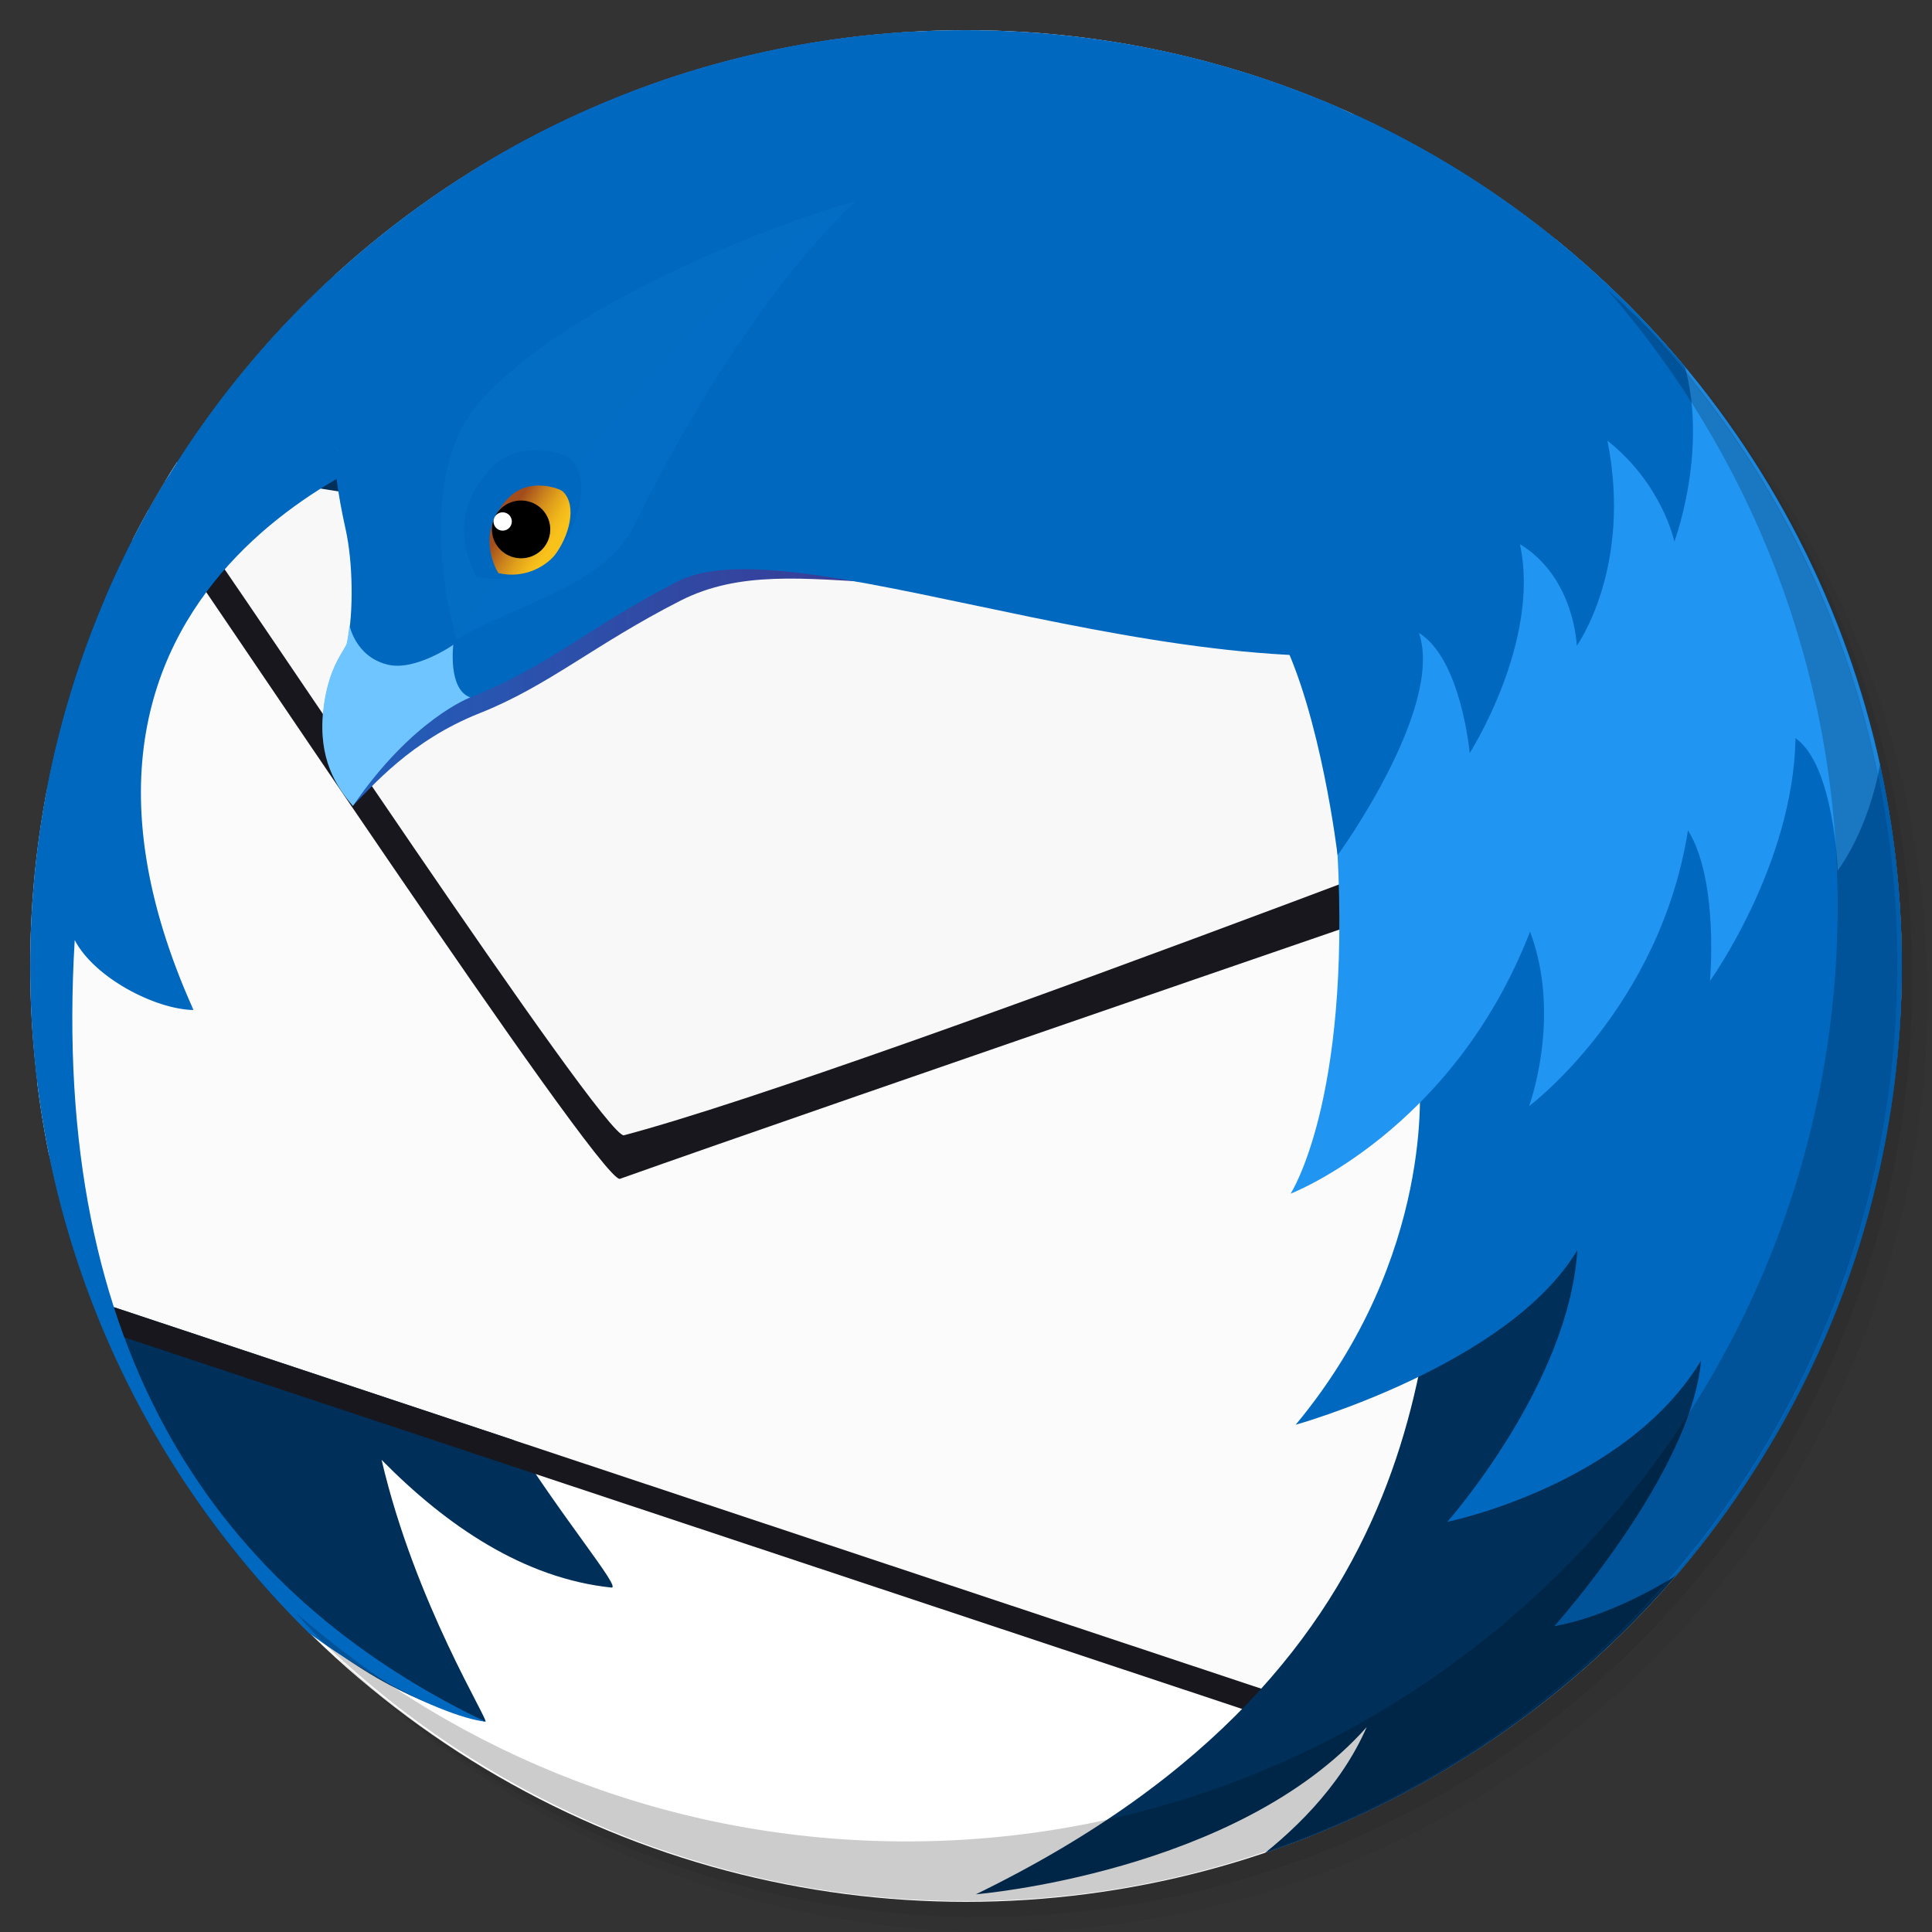 <?xml version="1.0" encoding="UTF-8" standalone="no"?>
<!-- Generator: Adobe Illustrator 21.0.2, SVG Export Plug-In . SVG Version: 6.00 Build 0)  -->

<svg
   xmlns:dc="http://purl.org/dc/elements/1.1/"
   xmlns:cc="http://creativecommons.org/ns#"
   xmlns:rdf="http://www.w3.org/1999/02/22-rdf-syntax-ns#"
   xmlns:svg="http://www.w3.org/2000/svg"
   xmlns="http://www.w3.org/2000/svg"
   xmlns:xlink="http://www.w3.org/1999/xlink"
   xmlns:sodipodi="http://sodipodi.sourceforge.net/DTD/sodipodi-0.dtd"
   xmlns:inkscape="http://www.inkscape.org/namespaces/inkscape"
   version="1.1"
   id="Layer_1"
   x="0px"
   y="0px"
   viewBox="0 0 256 256"
   enable-background="new 0 0 256 256"
   xml:space="preserve"
   sodipodi:docname="thunderbird.svg"
   inkscape:version="0.92.3 (2405546, 2018-03-11)"
   inkscape:label="Shadow"><rect x="0" y="0" width="256" height="256" fill="#333333" stroke="none"/><defs
   id="defs251">
	
	
<clipPath
   id="b"><use
     width="100%"
     overflow="visible"
     xlink:href="#a"
     height="100%"
     id="use5" /></clipPath><linearGradient
   x1="29.337"
   x2="81.837"
   y1="75.021"
   gradientUnits="userSpaceOnUse"
   y2="44.354"
   id="c"><stop
     id="stop10"
     offset="0"
     stop-opacity=".6"
     stop-color="#A52714" /><stop
     id="stop12"
     offset=".66"
     stop-opacity="0"
     stop-color="#A52714" /></linearGradient><clipPath
   id="clipPath1232"><use
     width="100%"
     overflow="visible"
     xlink:href="#a"
     height="100%"
     id="use1230" /></clipPath><clipPath
   id="clipPath1236"><use
     width="100%"
     overflow="visible"
     xlink:href="#a"
     height="100%"
     id="use1234" /></clipPath><linearGradient
   x1="110.87"
   x2="52.538"
   y1="164.5"
   gradientUnits="userSpaceOnUse"
   y2="130.33"
   id="d"><stop
     id="stop23"
     offset="0"
     stop-opacity=".4"
     stop-color="#055524" /><stop
     id="stop25"
     offset=".33"
     stop-opacity="0"
     stop-color="#055524" /></linearGradient><clipPath
   id="clipPath1244"><use
     width="100%"
     overflow="visible"
     xlink:href="#a"
     height="100%"
     id="use1242" /></clipPath><clipPath
   id="clipPath1248"><use
     width="100%"
     overflow="visible"
     xlink:href="#a"
     height="100%"
     id="use1246" /></clipPath><clipPath
   id="f"><use
     y="0"
     x="0"
     style="overflow:visible"
     id="use37"
     height="100%"
     xlink:href="#e"
     overflow="visible"
     width="100%" /></clipPath><linearGradient
   x1="121.86"
   x2="136.55"
   y1="49.804"
   gradientUnits="userSpaceOnUse"
   y2="114.13"
   id="g"><stop
     id="stop42"
     offset="0"
     stop-opacity=".3"
     stop-color="#EA6100" /><stop
     id="stop44"
     offset=".66"
     stop-opacity="0"
     stop-color="#EA6100" /></linearGradient><clipPath
   id="clipPath1258"><use
     width="100%"
     overflow="visible"
     xlink:href="#a"
     height="100%"
     id="use1256" /></clipPath><clipPath
   id="clipPath1269"><use
     width="100%"
     overflow="visible"
     xlink:href="#a"
     height="100%"
     id="use1267" /></clipPath><clipPath
   id="j"><use
     y="0"
     x="0"
     style="overflow:visible"
     id="use62"
     height="100%"
     xlink:href="#i"
     overflow="visible"
     width="100%" /></clipPath><radialGradient
   id="l"
   gradientUnits="userSpaceOnUse"
   cy="55.948"
   cx="668.18"
   gradientTransform="translate(-576)"
   r="84.078"><stop
     stop-color="#3E2723"
     stop-opacity=".2"
     offset="0"
     id="stop73" /><stop
     stop-color="#3E2723"
     stop-opacity="0"
     offset="1"
     id="stop75" /></radialGradient><clipPath
   id="clipPath1285"><use
     width="100%"
     overflow="visible"
     xlink:href="#a"
     height="100%"
     id="use1283" /></clipPath><clipPath
   id="clipPath1289"><use
     width="100%"
     overflow="visible"
     xlink:href="#a"
     height="100%"
     id="use1287" /></clipPath><clipPath
   id="n"><use
     y="0"
     x="0"
     style="overflow:visible"
     id="use83"
     height="100%"
     xlink:href="#m"
     overflow="visible"
     width="100%" /></clipPath><radialGradient
   id="p"
   gradientUnits="userSpaceOnUse"
   cy="48.52"
   cx="597.88"
   gradientTransform="translate(-576)"
   r="78.044"><stop
     stop-color="#3E2723"
     stop-opacity=".2"
     offset="0"
     id="stop94" /><stop
     stop-color="#3E2723"
     stop-opacity="0"
     offset="1"
     id="stop96" /></radialGradient><clipPath
   id="clipPath1305"><use
     width="100%"
     overflow="visible"
     xlink:href="#a"
     height="100%"
     id="use1303" /></clipPath><radialGradient
   id="q"
   gradientUnits="userSpaceOnUse"
   cy="96.138"
   cx="671.84"
   gradientTransform="translate(-576)"
   r="87.87"><stop
     stop-color="#263238"
     stop-opacity=".2"
     offset="0"
     id="stop101" /><stop
     stop-color="#263238"
     stop-opacity="0"
     offset="1"
     id="stop103" /></radialGradient><clipPath
   id="clipPath1312"><use
     width="100%"
     overflow="visible"
     xlink:href="#a"
     height="100%"
     id="use1310" /></clipPath><clipPath
   id="clipPath1316"><use
     width="100%"
     overflow="visible"
     xlink:href="#a"
     height="100%"
     id="use1314" /></clipPath><clipPath
   id="clipPath1320"><use
     width="100%"
     overflow="visible"
     xlink:href="#a"
     height="100%"
     id="use1318" /></clipPath><clipPath
   id="clipPath1324"><use
     width="100%"
     overflow="visible"
     xlink:href="#a"
     height="100%"
     id="use1322" /></clipPath><path
   inkscape:connector-curvature="0"
   d="m 8,184 h 83.77 l 38.88,-38.88 V 116 H 61.36 L 8,24.48 Z"
   id="e" /><path
   inkscape:connector-curvature="0"
   d="m 96,56 34.65,60 -38.88,68 H 184 V 56 Z"
   id="i" /><path
   inkscape:connector-curvature="0"
   d="M 21.97,8 V 48.34 L 61.36,116 96,56 h 88 V 8 Z"
   id="m" /><clipPath
   id="b-1"><use
     width="100%"
     overflow="visible"
     xlink:href="#a"
     height="100%"
     id="use5-7" /></clipPath><clipPath
   id="clipPath1232-2"><use
     width="100%"
     overflow="visible"
     xlink:href="#a"
     height="100%"
     id="use1230-2" /></clipPath><clipPath
   id="clipPath1236-6"><use
     width="100%"
     overflow="visible"
     xlink:href="#a"
     height="100%"
     id="use1234-1" /></clipPath><clipPath
   id="clipPath1244-1"><use
     width="100%"
     overflow="visible"
     xlink:href="#a"
     height="100%"
     id="use1242-5" /></clipPath><clipPath
   id="clipPath1248-9"><use
     width="100%"
     overflow="visible"
     xlink:href="#a"
     height="100%"
     id="use1246-4" /></clipPath><clipPath
   id="f-9"><use
     y="0"
     x="0"
     style="overflow:visible"
     id="use37-0"
     height="100%"
     xlink:href="#e-8"
     overflow="visible"
     width="100%" /></clipPath><clipPath
   id="clipPath1258-7"><use
     width="100%"
     overflow="visible"
     xlink:href="#a"
     height="100%"
     id="use1256-7" /></clipPath><clipPath
   id="clipPath1269-1"><use
     width="100%"
     overflow="visible"
     xlink:href="#a"
     height="100%"
     id="use1267-1" /></clipPath><clipPath
   id="j-5"><use
     y="0"
     x="0"
     style="overflow:visible"
     id="use62-9"
     height="100%"
     xlink:href="#i-5"
     overflow="visible"
     width="100%" /></clipPath><radialGradient
   id="l-7"
   gradientUnits="userSpaceOnUse"
   cy="55.948"
   cx="668.18"
   gradientTransform="translate(-576)"
   r="84.078"><stop
     stop-color="#3E2723"
     stop-opacity=".2"
     offset="0"
     id="stop73-7" /><stop
     stop-color="#3E2723"
     stop-opacity="0"
     offset="1"
     id="stop75-6" /></radialGradient><clipPath
   id="clipPath1285-7"><use
     width="100%"
     overflow="visible"
     xlink:href="#a"
     height="100%"
     id="use1283-3" /></clipPath><clipPath
   id="clipPath1289-6"><use
     width="100%"
     overflow="visible"
     xlink:href="#a"
     height="100%"
     id="use1287-5" /></clipPath><clipPath
   id="n-6"><use
     y="0"
     x="0"
     style="overflow:visible"
     id="use83-3"
     height="100%"
     xlink:href="#m-6"
     overflow="visible"
     width="100%" /></clipPath><radialGradient
   id="p-9"
   gradientUnits="userSpaceOnUse"
   cy="48.52"
   cx="597.88"
   gradientTransform="translate(-576)"
   r="78.044"><stop
     stop-color="#3E2723"
     stop-opacity=".2"
     offset="0"
     id="stop94-4" /><stop
     stop-color="#3E2723"
     stop-opacity="0"
     offset="1"
     id="stop96-8" /></radialGradient><clipPath
   id="clipPath1305-1"><use
     width="100%"
     overflow="visible"
     xlink:href="#a"
     height="100%"
     id="use1303-2" /></clipPath><radialGradient
   id="q-9"
   gradientUnits="userSpaceOnUse"
   cy="96.138"
   cx="671.84"
   gradientTransform="translate(-576)"
   r="87.87"><stop
     stop-color="#263238"
     stop-opacity=".2"
     offset="0"
     id="stop101-3" /><stop
     stop-color="#263238"
     stop-opacity="0"
     offset="1"
     id="stop103-9" /></radialGradient><clipPath
   id="clipPath1312-0"><use
     width="100%"
     overflow="visible"
     xlink:href="#a"
     height="100%"
     id="use1310-8" /></clipPath><clipPath
   id="clipPath1316-8"><use
     width="100%"
     overflow="visible"
     xlink:href="#a"
     height="100%"
     id="use1314-5" /></clipPath><clipPath
   id="clipPath1320-0"><use
     width="100%"
     overflow="visible"
     xlink:href="#a"
     height="100%"
     id="use1318-9" /></clipPath><clipPath
   id="clipPath1324-6"><use
     width="100%"
     overflow="visible"
     xlink:href="#a"
     height="100%"
     id="use1322-3" /></clipPath><path
   inkscape:connector-curvature="0"
   d="m 8,184 h 83.77 l 38.88,-38.88 V 116 H 61.36 L 8,24.48 Z"
   id="e-8" /><path
   inkscape:connector-curvature="0"
   d="m 96,56 34.65,60 -38.88,68 H 184 V 56 Z"
   id="i-5" /><path
   inkscape:connector-curvature="0"
   d="M 21.97,8 V 48.34 L 61.36,116 96,56 h 88 V 8 Z"
   id="m-6" /><radialGradient
   id="r"
   gradientUnits="userSpaceOnUse"
   cy="32.014"
   cx="34.286"
   gradientTransform="translate(-23.08,-106.27)"
   r="176.75"><stop
     stop-color="#fff"
     stop-opacity=".1"
     offset="0"
     id="stop130" /><stop
     stop-color="#fff"
     stop-opacity="0"
     offset="1"
     id="stop132" /></radialGradient><clipPath
   id="b-0"><use
     y="0"
     x="0"
     style="overflow:visible"
     width="100%"
     overflow="visible"
     xlink:href="#a"
     height="100%"
     id="use5-5" /></clipPath><clipPath
   id="clipPath963"><use
     y="0"
     x="0"
     style="overflow:visible"
     width="100%"
     overflow="visible"
     xlink:href="#a"
     height="100%"
     id="use961" /></clipPath><clipPath
   id="clipPath967"><use
     y="0"
     x="0"
     style="overflow:visible"
     width="100%"
     overflow="visible"
     xlink:href="#a"
     height="100%"
     id="use965" /></clipPath><radialGradient
   id="q-94"
   gradientUnits="userSpaceOnUse"
   cy="96.138"
   cx="671.84"
   gradientTransform="translate(-576)"
   r="87.87"><stop
     stop-color="#263238"
     stop-opacity=".2"
     offset="0"
     id="stop101-6" /><stop
     stop-color="#263238"
     stop-opacity="0"
     offset="1"
     id="stop103-92" /></radialGradient><clipPath
   id="clipPath974"><use
     y="0"
     x="0"
     style="overflow:visible"
     width="100%"
     overflow="visible"
     xlink:href="#a"
     height="100%"
     id="use972" /></clipPath><radialGradient
   id="p-2"
   gradientUnits="userSpaceOnUse"
   cy="48.52"
   cx="597.88"
   gradientTransform="translate(-576)"
   r="78.044"><stop
     stop-color="#3E2723"
     stop-opacity=".2"
     offset="0"
     id="stop94-47" /><stop
     stop-color="#3E2723"
     stop-opacity="0"
     offset="1"
     id="stop96-7" /></radialGradient><clipPath
   id="clipPath981"><use
     y="0"
     x="0"
     style="overflow:visible"
     width="100%"
     overflow="visible"
     xlink:href="#a"
     height="100%"
     id="use979" /></clipPath><clipPath
   id="clipPath985"><use
     y="0"
     x="0"
     style="overflow:visible"
     width="100%"
     overflow="visible"
     xlink:href="#a"
     height="100%"
     id="use983" /></clipPath><clipPath
   id="n-5"><use
     width="100%"
     overflow="visible"
     xlink:href="#m-0"
     height="100%"
     id="use83-4"
     style="overflow:visible"
     x="0"
     y="0" /></clipPath><radialGradient
   id="l-2"
   gradientUnits="userSpaceOnUse"
   cy="55.948"
   cx="668.18"
   gradientTransform="translate(-576)"
   r="84.078"><stop
     stop-color="#3E2723"
     stop-opacity=".2"
     offset="0"
     id="stop73-8" /><stop
     stop-color="#3E2723"
     stop-opacity="0"
     offset="1"
     id="stop75-9" /></radialGradient><clipPath
   id="clipPath997"><use
     y="0"
     x="0"
     style="overflow:visible"
     width="100%"
     overflow="visible"
     xlink:href="#a"
     height="100%"
     id="use995" /></clipPath><clipPath
   id="clipPath1001"><use
     y="0"
     x="0"
     style="overflow:visible"
     width="100%"
     overflow="visible"
     xlink:href="#a"
     height="100%"
     id="use999" /></clipPath><clipPath
   id="j-3"><use
     width="100%"
     overflow="visible"
     xlink:href="#i-1"
     height="100%"
     id="use62-6"
     style="overflow:visible"
     x="0"
     y="0" /></clipPath><clipPath
   id="clipPath1010"><use
     y="0"
     x="0"
     style="overflow:visible"
     width="100%"
     overflow="visible"
     xlink:href="#a"
     height="100%"
     id="use1008" /></clipPath><clipPath
   id="clipPath1017"><use
     y="0"
     x="0"
     style="overflow:visible"
     width="100%"
     overflow="visible"
     xlink:href="#a"
     height="100%"
     id="use1015" /></clipPath><clipPath
   id="f-0"><use
     width="100%"
     overflow="visible"
     xlink:href="#e-1"
     height="100%"
     id="use37-5"
     style="overflow:visible"
     x="0"
     y="0" /></clipPath><clipPath
   id="clipPath1029"><use
     y="0"
     x="0"
     style="overflow:visible"
     width="100%"
     overflow="visible"
     xlink:href="#a"
     height="100%"
     id="use1027" /></clipPath><clipPath
   id="clipPath1033"><use
     y="0"
     x="0"
     style="overflow:visible"
     width="100%"
     overflow="visible"
     xlink:href="#a"
     height="100%"
     id="use1031" /></clipPath><clipPath
   id="clipPath1043"><use
     y="0"
     x="0"
     style="overflow:visible"
     width="100%"
     overflow="visible"
     xlink:href="#a"
     height="100%"
     id="use1041" /></clipPath><clipPath
   id="clipPath1047"><use
     y="0"
     x="0"
     style="overflow:visible"
     width="100%"
     overflow="visible"
     xlink:href="#a"
     height="100%"
     id="use1045" /></clipPath><path
   id="e-1"
   d="m 8,184 h 83.77 l 38.88,-38.88 V 116 H 61.36 L 8,24.48 Z"
   inkscape:connector-curvature="0" /><path
   id="i-1"
   d="m 96,56 34.65,60 -38.88,68 H 184 V 56 Z"
   inkscape:connector-curvature="0" /><path
   id="m-0"
   d="M 21.97,8 V 48.34 L 61.36,116 96,56 h 88 V 8 Z"
   inkscape:connector-curvature="0" /><circle
   r="88"
   cx="96"
   cy="96"
   id="a" /><path
   d="m8 184h83.77l38.88-38.88v-29.12h-69.29l-53.36-91.52z"
   id="e-6" /><path
   d="m96 56l34.65 60-38.88 68h92.23v-128z"
   id="i-2" /><path
   d="m21.97 8v40.34l39.39 67.66 34.64-60h88v-48z"
   id="m-8" /><defs
   id="defs1820"><path
     d="M 21.97,8 V 48.34 L 61.36,116 96,56 h 88 V 8 Z"
     id="path1928"
     inkscape:connector-curvature="0" /></defs><clipPath
   id="n-7"><use
     id="use1822"
     height="100%"
     xlink:href="#m-8"
     overflow="visible"
     width="100%"
     style="overflow:visible"
     x="0"
     y="0" /></clipPath><defs
   id="defs1799"><path
     d="m 96,56 34.65,60 -38.88,68 H 184 V 56 Z"
     id="path1918"
     inkscape:connector-curvature="0" /></defs><clipPath
   id="j-6"><use
     id="use1801"
     height="100%"
     xlink:href="#i-2"
     overflow="visible"
     width="100%"
     style="overflow:visible"
     x="0"
     y="0" /></clipPath><defs
   id="defs1774"><path
     d="m 8,184 h 83.77 l 38.88,-38.88 V 116 H 61.36 L 8,24.48 Z"
     id="path1902"
     inkscape:connector-curvature="0" /></defs><clipPath
   id="f-06"><use
     id="use1776"
     height="100%"
     xlink:href="#e-6"
     overflow="visible"
     width="100%"
     style="overflow:visible"
     x="0"
     y="0" /></clipPath><linearGradient
   x1="110.87"
   x2="52.538"
   y1="164.5"
   gradientUnits="userSpaceOnUse"
   y2="130.33"
   id="linearGradient1897"><stop
     id="stop1762"
     offset="0"
     stop-opacity=".4"
     stop-color="#055524" /><stop
     id="stop1764"
     offset=".33"
     stop-opacity="0"
     stop-color="#055524" /></linearGradient><linearGradient
   x1="29.337"
   x2="81.837"
   y1="75.021"
   gradientUnits="userSpaceOnUse"
   y2="44.354"
   id="linearGradient1889"><stop
     id="stop1749"
     offset="0"
     stop-opacity=".6"
     stop-color="#A52714" /><stop
     id="stop1751"
     offset=".66"
     stop-opacity="0"
     stop-color="#A52714" /></linearGradient><linearGradient
   id="linearGradient1910"
   y2="114.13"
   gradientUnits="userSpaceOnUse"
   y1="49.804"
   x2="136.55"
   x1="121.86"><stop
     stop-color="#EA6100"
     stop-opacity=".3"
     offset="0"
     id="stop1781" /><stop
     stop-color="#EA6100"
     stop-opacity="0"
     offset=".66"
     id="stop1783" /></linearGradient><clipPath
   id="b-3"><use
     y="0"
     x="0"
     style="overflow:visible"
     width="100%"
     overflow="visible"
     xlink:href="#a"
     height="100%"
     id="use5-1" /></clipPath><clipPath
   id="clipPath1024"><use
     y="0"
     x="0"
     style="overflow:visible"
     width="100%"
     overflow="visible"
     xlink:href="#a"
     height="100%"
     id="use1022" /></clipPath><clipPath
   id="clipPath1028"><use
     y="0"
     x="0"
     style="overflow:visible"
     width="100%"
     overflow="visible"
     xlink:href="#a"
     height="100%"
     id="use1026" /></clipPath><clipPath
   id="clipPath1035"><use
     y="0"
     x="0"
     style="overflow:visible"
     width="100%"
     overflow="visible"
     xlink:href="#a"
     height="100%"
     id="use1033" /></clipPath><clipPath
   id="clipPath1039"><use
     y="0"
     x="0"
     style="overflow:visible"
     width="100%"
     overflow="visible"
     xlink:href="#a"
     height="100%"
     id="use1037" /></clipPath><clipPath
   id="f-6"><use
     y="0"
     x="0"
     style="overflow:visible"
     id="use37-8"
     height="100%"
     xlink:href="#e-61"
     overflow="visible"
     width="100%" /></clipPath><clipPath
   id="clipPath1048"><use
     y="0"
     x="0"
     style="overflow:visible"
     width="100%"
     overflow="visible"
     xlink:href="#a"
     height="100%"
     id="use1046" /></clipPath><clipPath
   id="clipPath1058"><use
     y="0"
     x="0"
     style="overflow:visible"
     width="100%"
     overflow="visible"
     xlink:href="#a"
     height="100%"
     id="use1056" /></clipPath><clipPath
   id="j-66"><use
     y="0"
     x="0"
     style="overflow:visible"
     id="use62-4"
     height="100%"
     xlink:href="#i-59"
     overflow="visible"
     width="100%" /></clipPath><radialGradient
   id="l-9"
   gradientUnits="userSpaceOnUse"
   cy="55.948"
   cx="668.18"
   gradientTransform="translate(-576)"
   r="84.078"><stop
     stop-color="#3E2723"
     stop-opacity=".2"
     offset="0"
     id="stop73-5" /><stop
     stop-color="#3E2723"
     stop-opacity="0"
     offset="1"
     id="stop75-0" /></radialGradient><clipPath
   id="clipPath1073"><use
     y="0"
     x="0"
     style="overflow:visible"
     width="100%"
     overflow="visible"
     xlink:href="#a"
     height="100%"
     id="use1071" /></clipPath><clipPath
   id="clipPath1077"><use
     y="0"
     x="0"
     style="overflow:visible"
     width="100%"
     overflow="visible"
     xlink:href="#a"
     height="100%"
     id="use1075" /></clipPath><clipPath
   id="n-4"><use
     y="0"
     x="0"
     style="overflow:visible"
     id="use83-8"
     height="100%"
     xlink:href="#m-4"
     overflow="visible"
     width="100%" /></clipPath><radialGradient
   id="p-7"
   gradientUnits="userSpaceOnUse"
   cy="48.52"
   cx="597.88"
   gradientTransform="translate(-576)"
   r="78.044"><stop
     stop-color="#3E2723"
     stop-opacity=".2"
     offset="0"
     id="stop94-1" /><stop
     stop-color="#3E2723"
     stop-opacity="0"
     offset="1"
     id="stop96-72" /></radialGradient><clipPath
   id="clipPath1092"><use
     y="0"
     x="0"
     style="overflow:visible"
     width="100%"
     overflow="visible"
     xlink:href="#a"
     height="100%"
     id="use1090" /></clipPath><radialGradient
   id="q-7"
   gradientUnits="userSpaceOnUse"
   cy="96.138"
   cx="671.84"
   gradientTransform="translate(-576)"
   r="87.87"><stop
     stop-color="#263238"
     stop-opacity=".2"
     offset="0"
     id="stop101-2" /><stop
     stop-color="#263238"
     stop-opacity="0"
     offset="1"
     id="stop103-2" /></radialGradient><clipPath
   id="clipPath1099"><use
     y="0"
     x="0"
     style="overflow:visible"
     width="100%"
     overflow="visible"
     xlink:href="#a"
     height="100%"
     id="use1097" /></clipPath><clipPath
   id="clipPath1103"><use
     y="0"
     x="0"
     style="overflow:visible"
     width="100%"
     overflow="visible"
     xlink:href="#a"
     height="100%"
     id="use1101" /></clipPath><clipPath
   id="clipPath1107"><use
     y="0"
     x="0"
     style="overflow:visible"
     width="100%"
     overflow="visible"
     xlink:href="#a"
     height="100%"
     id="use1105" /></clipPath><clipPath
   id="clipPath1111"><use
     y="0"
     x="0"
     style="overflow:visible"
     width="100%"
     overflow="visible"
     xlink:href="#a"
     height="100%"
     id="use1109" /></clipPath><radialGradient
   id="r-6"
   gradientUnits="userSpaceOnUse"
   cy="32.014"
   cx="34.286"
   gradientTransform="translate(-7,-7)"
   r="176.75"><stop
     stop-color="#fff"
     stop-opacity=".1"
     offset="0"
     id="stop130-1" /><stop
     stop-color="#fff"
     stop-opacity="0"
     offset="1"
     id="stop132-0" /></radialGradient><path
   inkscape:connector-curvature="0"
   d="m 8,184 h 83.77 l 38.88,-38.88 V 116 H 61.36 L 8,24.48 Z"
   id="e-61" /><path
   inkscape:connector-curvature="0"
   d="m 96,56 34.65,60 -38.88,68 H 184 V 56 Z"
   id="i-59" /><path
   inkscape:connector-curvature="0"
   d="M 21.97,8 V 48.34 L 61.36,116 96,56 h 88 V 8 Z"
   id="m-4" /><clipPath
   id="b-9"><use
     y="0"
     x="0"
     style="overflow:visible"
     width="100%"
     overflow="visible"
     xlink:href="#a"
     height="100%"
     id="use5-0" /></clipPath><clipPath
   id="clipPath1024-7"><use
     y="0"
     x="0"
     style="overflow:visible"
     width="100%"
     overflow="visible"
     xlink:href="#a"
     height="100%"
     id="use1022-7" /></clipPath><clipPath
   id="clipPath1028-1"><use
     y="0"
     x="0"
     style="overflow:visible"
     width="100%"
     overflow="visible"
     xlink:href="#a"
     height="100%"
     id="use1026-1" /></clipPath><clipPath
   id="clipPath1035-7"><use
     y="0"
     x="0"
     style="overflow:visible"
     width="100%"
     overflow="visible"
     xlink:href="#a"
     height="100%"
     id="use1033-7" /></clipPath><clipPath
   id="clipPath1039-6"><use
     y="0"
     x="0"
     style="overflow:visible"
     width="100%"
     overflow="visible"
     xlink:href="#a"
     height="100%"
     id="use1037-7" /></clipPath><clipPath
   id="f-3"><use
     y="0"
     x="0"
     style="overflow:visible"
     id="use37-6"
     height="100%"
     xlink:href="#e-9"
     overflow="visible"
     width="100%" /></clipPath><clipPath
   id="clipPath1048-3"><use
     y="0"
     x="0"
     style="overflow:visible"
     width="100%"
     overflow="visible"
     xlink:href="#a"
     height="100%"
     id="use1046-9" /></clipPath><clipPath
   id="clipPath1058-4"><use
     y="0"
     x="0"
     style="overflow:visible"
     width="100%"
     overflow="visible"
     xlink:href="#a"
     height="100%"
     id="use1056-8" /></clipPath><clipPath
   id="j-1"><use
     y="0"
     x="0"
     style="overflow:visible"
     id="use62-2"
     height="100%"
     xlink:href="#i-6"
     overflow="visible"
     width="100%" /></clipPath><radialGradient
   id="l-93"
   gradientUnits="userSpaceOnUse"
   cy="55.948"
   cx="668.18"
   gradientTransform="translate(-576)"
   r="84.078"><stop
     stop-color="#3E2723"
     stop-opacity=".2"
     offset="0"
     id="stop73-9" /><stop
     stop-color="#3E2723"
     stop-opacity="0"
     offset="1"
     id="stop75-08" /></radialGradient><clipPath
   id="clipPath1073-8"><use
     y="0"
     x="0"
     style="overflow:visible"
     width="100%"
     overflow="visible"
     xlink:href="#a"
     height="100%"
     id="use1071-5" /></clipPath><clipPath
   id="clipPath1077-0"><use
     y="0"
     x="0"
     style="overflow:visible"
     width="100%"
     overflow="visible"
     xlink:href="#a"
     height="100%"
     id="use1075-9" /></clipPath><clipPath
   id="n-63"><use
     y="0"
     x="0"
     style="overflow:visible"
     id="use83-85"
     height="100%"
     xlink:href="#m-2"
     overflow="visible"
     width="100%" /></clipPath><radialGradient
   id="p-6"
   gradientUnits="userSpaceOnUse"
   cy="48.52"
   cx="597.88"
   gradientTransform="translate(-576)"
   r="78.044"><stop
     stop-color="#3E2723"
     stop-opacity=".2"
     offset="0"
     id="stop94-11" /><stop
     stop-color="#3E2723"
     stop-opacity="0"
     offset="1"
     id="stop96-5" /></radialGradient><clipPath
   id="clipPath1092-9"><use
     y="0"
     x="0"
     style="overflow:visible"
     width="100%"
     overflow="visible"
     xlink:href="#a"
     height="100%"
     id="use1090-8" /></clipPath><radialGradient
   id="q-4"
   gradientUnits="userSpaceOnUse"
   cy="96.138"
   cx="671.84"
   gradientTransform="translate(-576)"
   r="87.87"><stop
     stop-color="#263238"
     stop-opacity=".2"
     offset="0"
     id="stop101-8" /><stop
     stop-color="#263238"
     stop-opacity="0"
     offset="1"
     id="stop103-1" /></radialGradient><clipPath
   id="clipPath1099-0"><use
     y="0"
     x="0"
     style="overflow:visible"
     width="100%"
     overflow="visible"
     xlink:href="#a"
     height="100%"
     id="use1097-3" /></clipPath><clipPath
   id="clipPath1103-0"><use
     y="0"
     x="0"
     style="overflow:visible"
     width="100%"
     overflow="visible"
     xlink:href="#a"
     height="100%"
     id="use1101-4" /></clipPath><clipPath
   id="clipPath1107-4"><use
     y="0"
     x="0"
     style="overflow:visible"
     width="100%"
     overflow="visible"
     xlink:href="#a"
     height="100%"
     id="use1105-4" /></clipPath><clipPath
   id="clipPath1111-4"><use
     y="0"
     x="0"
     style="overflow:visible"
     width="100%"
     overflow="visible"
     xlink:href="#a"
     height="100%"
     id="use1109-7" /></clipPath><radialGradient
   id="r-63"
   gradientUnits="userSpaceOnUse"
   cy="32.014"
   cx="34.286"
   gradientTransform="translate(-7,-7)"
   r="176.75"><stop
     stop-color="#fff"
     stop-opacity=".1"
     offset="0"
     id="stop130-17" /><stop
     stop-color="#fff"
     stop-opacity="0"
     offset="1"
     id="stop132-5" /></radialGradient><path
   inkscape:connector-curvature="0"
   d="m 8,184 h 83.77 l 38.88,-38.88 V 116 H 61.36 L 8,24.48 Z"
   id="e-9" /><path
   inkscape:connector-curvature="0"
   d="m 96,56 34.65,60 -38.88,68 H 184 V 56 Z"
   id="i-6" /><path
   inkscape:connector-curvature="0"
   d="M 21.97,8 V 48.34 L 61.36,116 96,56 h 88 V 8 Z"
   id="m-2" /><linearGradient
   id="SVGID_1_"
   gradientUnits="userSpaceOnUse"
   x1="199.533"
   y1="201.907"
   x2="39.679"
   y2="42.053"
   gradientTransform="matrix(1.069,0,0,1.069,-4.741,-6.058)"><stop
     offset="0"
     style="stop-color:#130036"
     id="stop4" /><stop
     offset="0.23"
     style="stop-color:#18023B"
     id="stop6" /><stop
     offset="0.512"
     style="stop-color:#26094A"
     id="stop8" /><stop
     offset="0.821"
     style="stop-color:#3D1563"
     id="stop10-3" /><stop
     offset="1"
     style="stop-color:#4E1D75"
     id="stop12-6" /></linearGradient><linearGradient
   id="SVGID_2_"
   gradientUnits="userSpaceOnUse"
   x1="10.243"
   y1="95.311"
   x2="57.704"
   y2="95.311"
   gradientTransform="matrix(1.069,0,0,1.069,-4.741,-6.058)"><stop
     offset="0"
     style="stop-color:#3156A8"
     id="stop27" /><stop
     offset="0.247"
     style="stop-color:#3351A4"
     id="stop29" /><stop
     offset="0.536"
     style="stop-color:#3B4397"
     id="stop31" /><stop
     offset="0.845"
     style="stop-color:#472C82"
     id="stop33" /><stop
     offset="1"
     style="stop-color:#4E1D75"
     id="stop35" /></linearGradient><radialGradient
   id="SVGID_3_"
   cx="59.073"
   cy="113.923"
   r="85.247"
   gradientTransform="matrix(1.069,0,0,1.55,-4.741,-60.875)"
   gradientUnits="userSpaceOnUse"><stop
     offset="0.165"
     style="stop-color:#14CDDA"
     id="stop40" /><stop
     offset="0.548"
     style="stop-color:#2061BD"
     id="stop42-7" /><stop
     offset="0.655"
     style="stop-color:#2658AC"
     id="stop44-5" /><stop
     offset="0.864"
     style="stop-color:#373F81"
     id="stop46" /><stop
     offset="1"
     style="stop-color:#432D62"
     id="stop48" /></radialGradient><linearGradient
   id="SVGID_4_"
   gradientUnits="userSpaceOnUse"
   x1="44.539"
   y1="57.897"
   x2="191.515"
   y2="57.897"><stop
     offset="0"
     style="stop-color:#2061BD"
     id="stop53" /><stop
     offset="0.185"
     style="stop-color:#2B51AC"
     id="stop55" /><stop
     offset="0.683"
     style="stop-color:#442C84"
     id="stop57" /><stop
     offset="0.941"
     style="stop-color:#4E1D75"
     id="stop59" /></linearGradient><linearGradient
   id="SVGID_5_"
   gradientUnits="userSpaceOnUse"
   x1="66.174"
   y1="23.206"
   x2="167.264"
   y2="111.082"
   gradientTransform="matrix(1.069,0,0,1.069,-4.741,-6.058)"><stop
     offset="0.02"
     style="stop-color:#48A8E0"
     id="stop68" /><stop
     offset="0.388"
     style="stop-color:#2061BD"
     id="stop70" /><stop
     offset="0.497"
     style="stop-color:#2B51AC"
     id="stop72" /><stop
     offset="0.789"
     style="stop-color:#442C84"
     id="stop74" /><stop
     offset="0.941"
     style="stop-color:#4E1D75"
     id="stop76" /></linearGradient><linearGradient
   id="SVGID_6_"
   gradientUnits="userSpaceOnUse"
   x1="19.676"
   y1="337.414"
   x2="217.835"
   y2="43.631"
   gradientTransform="matrix(1.069,0,0,1.069,-4.741,-6.058)"><stop
     offset="0.379"
     style="stop-color:#3156A8"
     id="stop81" /><stop
     offset="1"
     style="stop-color:#4E1D75"
     id="stop83" /></linearGradient><linearGradient
   id="SVGID_7_"
   gradientUnits="userSpaceOnUse"
   x1="96.745"
   y1="278.646"
   x2="206.317"
   y2="32.542"
   gradientTransform="matrix(1.069,0,0,1.069,-4.741,-6.058)"><stop
     offset="0"
     style="stop-color:#29ABE2"
     id="stop88" /><stop
     offset="0.773"
     style="stop-color:#385AA6"
     id="stop90" /><stop
     offset="0.858"
     style="stop-color:#414293"
     id="stop92" /><stop
     offset="1"
     style="stop-color:#4E1D75"
     id="stop94-3" /></linearGradient><linearGradient
   id="SVGID_8_"
   gradientUnits="userSpaceOnUse"
   x1="48.269"
   y1="92.034"
   x2="54.241"
   y2="95.468"
   gradientTransform="matrix(1.069,0,0,1.069,-4.741,-6.058)"><stop
     offset="0"
     style="stop-color:#B0DCD6"
     id="stop99" /><stop
     offset="1"
     style="stop-color:#53ACE0"
     id="stop101-5" /></linearGradient><mask
   maskUnits="userSpaceOnUse"
   x="162.68"
   y="18.355"
   width="14.927"
   height="6.629"
   id="SVGID_9_"><g
     class="st13"
     id="g118"
     style="filter:url(#Adobe_OpacityMaskFilter)"><radialGradient
       id="SVGID_10_"
       cx="154.384"
       cy="67.998"
       r="51.967"
       gradientUnits="userSpaceOnUse"><stop
         offset="0.868"
         style="stop-color:#FFFFFF"
         id="stop111" /><stop
         offset="1"
         style="stop-color:#000000"
         id="stop113" /></radialGradient><rect
       x="91.295"
       y="-7.218"
       class="st14"
       width="100.015"
       height="93.339"
       id="rect116"
       style="fill:url(#SVGID_10_)" /></g></mask><filter
   id="Adobe_OpacityMaskFilter"
   filterUnits="userSpaceOnUse"
   x="162.68"
   y="18.355"
   width="14.927"
   height="6.629"><feColorMatrix
     type="matrix"
     values="1 0 0 0 0  0 1 0 0 0  0 0 1 0 0  0 0 0 1 0"
     id="feColorMatrix106" /></filter><radialGradient
   id="radialGradient1070"
   cx="154.384"
   cy="67.998"
   r="51.967"
   gradientUnits="userSpaceOnUse"><stop
     offset="0.868"
     style="stop-color:#FFFFFF"
     id="stop1066" /><stop
     offset="1"
     style="stop-color:#000000"
     id="stop1068" /></radialGradient><linearGradient
   id="SVGID_11_"
   gradientUnits="userSpaceOnUse"
   x1="176.214"
   y1="23.085"
   x2="164.24"
   y2="20.555"><stop
     offset="0"
     style="stop-color:#3092B9"
     id="stop121" /><stop
     offset="0.22"
     style="stop-color:#258DB6"
     id="stop123" /><stop
     offset="0.656"
     style="stop-color:#1685B1"
     id="stop125" /><stop
     offset="1"
     style="stop-color:#1082AF"
     id="stop127" /></linearGradient><linearGradient
   id="SVGID_12_"
   gradientUnits="userSpaceOnUse"
   x1="80.784"
   y1="38.025"
   x2="90.637"
   y2="77.544"
   gradientTransform="matrix(1.069,0,0,1.069,-4.741,-6.058)"><stop
     offset="0.007"
     style="stop-color:#1398D1;stop-opacity:0"
     id="stop138" /><stop
     offset="0.248"
     style="stop-color:#1187C2;stop-opacity:0.62"
     id="stop140" /><stop
     offset="0.642"
     style="stop-color:#3F6499;stop-opacity:0.71"
     id="stop142" /><stop
     offset="1"
     style="stop-color:#2F4282;stop-opacity:0.5"
     id="stop144" /></linearGradient><linearGradient
   id="SVGID_13_"
   gradientUnits="userSpaceOnUse"
   x1="48.738"
   y1="14.373"
   x2="43.199"
   y2="11.303"
   gradientTransform="matrix(1.069,0.037,-0.037,1.069,21.553,55.02)"><stop
     offset="0"
     style="stop-color:#F9C21B"
     id="stop153" /><stop
     offset="0.148"
     style="stop-color:#F3BA1B"
     id="stop155" /><stop
     offset="0.379"
     style="stop-color:#E3A41B"
     id="stop157" /><stop
     offset="0.663"
     style="stop-color:#C9801C"
     id="stop159" /><stop
     offset="0.988"
     style="stop-color:#A44E1C"
     id="stop161" /><stop
     offset="1"
     style="stop-color:#A34C1C"
     id="stop163" /></linearGradient><linearGradient
   id="SVGID_14_"
   gradientUnits="userSpaceOnUse"
   x1="206.211"
   y1="130.139"
   x2="169.43"
   y2="47.526"
   gradientTransform="matrix(1.069,0,0,1.069,-4.741,-6.058)"><stop
     offset="0"
     style="stop-color:#409EC3"
     id="stop174" /><stop
     offset="0.62"
     style="stop-color:#2061BD"
     id="stop176" /></linearGradient><linearGradient
   id="SVGID_15_"
   gradientUnits="userSpaceOnUse"
   x1="176.76"
   y1="103.061"
   x2="150.407"
   y2="21.954"
   gradientTransform="matrix(1.069,0,0,1.069,-4.741,-6.058)"><stop
     offset="0"
     style="stop-color:#14B2DA"
     id="stop181" /><stop
     offset="0.403"
     style="stop-color:#297CCC"
     id="stop183" /><stop
     offset="0.508"
     style="stop-color:#256FC5"
     id="stop185" /><stop
     offset="0.649"
     style="stop-color:#2164BF"
     id="stop187" /><stop
     offset="0.816"
     style="stop-color:#2061BD"
     id="stop189" /><stop
     offset="0.984"
     style="stop-color:#2061BD"
     id="stop191" /></linearGradient><filter
   id="filter1196"
   filterUnits="userSpaceOnUse"
   x="162.68"
   y="18.355"
   width="14.927"
   height="6.629"><feColorMatrix
     type="matrix"
     values="1 0 0 0 0  0 1 0 0 0  0 0 1 0 0  0 0 0 1 0"
     id="feColorMatrix1194" /></filter><clipPath
   clipPathUnits="userSpaceOnUse"
   id="clipPath1483"><circle
     style="display:inline;fill:#ffff00;fill-opacity:0.406;stroke:none;stroke-width:2.563;stroke-miterlimit:4;stroke-dasharray:none;stroke-opacity:1"
     id="circle1485"
     cx="124.141"
     cy="125.372"
     r="115.966" /></clipPath><linearGradient
   y2="47.526"
   x2="169.43"
   y1="130.139"
   x1="206.211"
   gradientUnits="userSpaceOnUse"
   id="linearGradient1260"><stop
     id="stop1256"
     style="stop-color:#409EC3"
     offset="0" /><stop
     id="stop1258"
     style="stop-color:#2061BD"
     offset="0.62" /></linearGradient><linearGradient
   y2="21.954"
   x2="150.407"
   y1="103.061"
   x1="176.76"
   gradientUnits="userSpaceOnUse"
   id="linearGradient1275"><stop
     id="stop1263"
     style="stop-color:#14B2DA"
     offset="0" /><stop
     id="stop1265"
     style="stop-color:#297CCC"
     offset="0.403" /><stop
     id="stop1267"
     style="stop-color:#256FC5"
     offset="0.508" /><stop
     id="stop1269"
     style="stop-color:#2164BF"
     offset="0.649" /><stop
     id="stop1271"
     style="stop-color:#2061BD"
     offset="0.816" /><stop
     id="stop1273"
     style="stop-color:#2061BD"
     offset="0.984" /></linearGradient><clipPath
   clipPathUnits="userSpaceOnUse"
   id="clipPath5125"><a
     id="a5129"
     transform="matrix(0.935,0,0,0.935,-17.045,-267.131)"><circle
       r="124"
       cy="419.695"
       cx="150.967"
       id="circle5127"
       style="display:inline;fill:#ff00ff;fill-opacity:1;stroke:none;stroke-width:2.74;stroke-miterlimit:4;stroke-dasharray:none;stroke-opacity:1" /></a></clipPath><clipPath
   clipPathUnits="userSpaceOnUse"
   id="clipPath5149"><a
     style="display:inline"
     id="a5153"
     transform="translate(-22.967,-291.695)"><circle
       r="124"
       cy="419.695"
       cx="150.967"
       id="circle5151"
       style="display:inline;fill:#ff00ff;fill-opacity:1;stroke:none;stroke-width:2.74;stroke-miterlimit:4;stroke-dasharray:none;stroke-opacity:1" /></a></clipPath><clipPath
   clipPathUnits="userSpaceOnUse"
   id="clipPath5173"><a
     style="display:inline"
     id="a5177"
     transform="translate(-22.967,-291.695)"><circle
       r="124"
       cy="419.695"
       cx="150.967"
       id="circle5175"
       style="display:inline;fill:#ff00ff;fill-opacity:1;stroke:none;stroke-width:2.74;stroke-miterlimit:4;stroke-dasharray:none;stroke-opacity:1" /></a></clipPath><linearGradient
   id="linearGradient1109"
   gradientUnits="userSpaceOnUse"
   x1="199.533"
   y1="201.907"
   x2="39.679"
   y2="42.053"><stop
     offset="0"
     style="stop-color:#130036"
     id="stop1099" /><stop
     offset="0.23"
     style="stop-color:#18023B"
     id="stop1101" /><stop
     offset="0.512"
     style="stop-color:#26094A"
     id="stop1103" /><stop
     offset="0.821"
     style="stop-color:#3D1563"
     id="stop1105" /><stop
     offset="1"
     style="stop-color:#4E1D75"
     id="stop1107" /></linearGradient><linearGradient
   id="linearGradient1127"
   gradientUnits="userSpaceOnUse"
   x1="10.243"
   y1="95.311"
   x2="57.704"
   y2="95.311"><stop
     offset="0"
     style="stop-color:#3156A8"
     id="stop1117" /><stop
     offset="0.247"
     style="stop-color:#3351A4"
     id="stop1119" /><stop
     offset="0.536"
     style="stop-color:#3B4397"
     id="stop1121" /><stop
     offset="0.845"
     style="stop-color:#472C82"
     id="stop1123" /><stop
     offset="1"
     style="stop-color:#4E1D75"
     id="stop1125" /></linearGradient><radialGradient
   id="radialGradient1140"
   cx="59.073"
   cy="113.923"
   r="85.247"
   gradientTransform="matrix(1,0,0,1.45,0,-51.265)"
   gradientUnits="userSpaceOnUse"><stop
     offset="0.165"
     style="stop-color:#14CDDA"
     id="stop1130" /><stop
     offset="0.548"
     style="stop-color:#2061BD"
     id="stop1132" /><stop
     offset="0.655"
     style="stop-color:#2658AC"
     id="stop1134" /><stop
     offset="0.864"
     style="stop-color:#373F81"
     id="stop1136" /><stop
     offset="1"
     style="stop-color:#432D62"
     id="stop1138" /></radialGradient><linearGradient
   id="linearGradient1166"
   gradientUnits="userSpaceOnUse"
   x1="66.174"
   y1="23.206"
   x2="167.264"
   y2="111.082"><stop
     offset="0.02"
     style="stop-color:#48A8E0"
     id="stop1156" /><stop
     offset="0.388"
     style="stop-color:#2061BD"
     id="stop1158" /><stop
     offset="0.497"
     style="stop-color:#2B51AC"
     id="stop1160" /><stop
     offset="0.789"
     style="stop-color:#442C84"
     id="stop1162" /><stop
     offset="0.941"
     style="stop-color:#4E1D75"
     id="stop1164" /></linearGradient><linearGradient
   id="linearGradient1173"
   gradientUnits="userSpaceOnUse"
   x1="19.676"
   y1="337.414"
   x2="217.835"
   y2="43.631"><stop
     offset="0.379"
     style="stop-color:#3156A8"
     id="stop1169" /><stop
     offset="1"
     style="stop-color:#4E1D75"
     id="stop1171" /></linearGradient><linearGradient
   id="linearGradient1184"
   gradientUnits="userSpaceOnUse"
   x1="96.745"
   y1="278.646"
   x2="206.317"
   y2="32.542"><stop
     offset="0"
     style="stop-color:#29ABE2"
     id="stop1176" /><stop
     offset="0.773"
     style="stop-color:#385AA6"
     id="stop1178" /><stop
     offset="0.858"
     style="stop-color:#414293"
     id="stop1180" /><stop
     offset="1"
     style="stop-color:#4E1D75"
     id="stop1182" /></linearGradient><linearGradient
   id="linearGradient1191"
   gradientUnits="userSpaceOnUse"
   x1="48.269"
   y1="92.034"
   x2="54.241"
   y2="95.468"><stop
     offset="0"
     style="stop-color:#B0DCD6"
     id="stop1187" /><stop
     offset="1"
     style="stop-color:#53ACE0"
     id="stop1189" /></linearGradient><defs
   id="defs109"><filter
     id="filter1417"
     filterUnits="userSpaceOnUse"
     x="162.68"
     y="18.355"
     width="14.927"
     height="6.629"><feColorMatrix
       type="matrix"
       values="1 0 0 0 0  0 1 0 0 0  0 0 1 0 0  0 0 0 1 0"
       id="feColorMatrix1415" /></filter></defs><mask
   maskUnits="userSpaceOnUse"
   x="162.68"
   y="18.355"
   width="14.927"
   height="6.629"
   id="mask1209"><g
     class="st13"
     id="g1207"
     style="filter:url(#Adobe_OpacityMaskFilter)"><radialGradient
       id="radialGradient1203"
       cx="154.384"
       cy="67.998"
       r="51.967"
       gradientUnits="userSpaceOnUse"><stop
         offset="0.868"
         style="stop-color:#FFFFFF"
         id="stop1199" /><stop
         offset="1"
         style="stop-color:#000000"
         id="stop1201" /></radialGradient><rect
       x="91.295"
       y="-7.218"
       class="st14"
       width="100.015"
       height="93.339"
       id="rect1205"
       style="fill:url(#SVGID_10_)" /></g></mask><linearGradient
   id="linearGradient1233"
   gradientUnits="userSpaceOnUse"
   x1="80.784"
   y1="38.025"
   x2="90.637"
   y2="77.544"><stop
     offset="0.007"
     style="stop-color:#1398D1;stop-opacity:0"
     id="stop1225" /><stop
     offset="0.248"
     style="stop-color:#1187C2;stop-opacity:0.62"
     id="stop1227" /><stop
     offset="0.642"
     style="stop-color:#3F6499;stop-opacity:0.71"
     id="stop1229" /><stop
     offset="1"
     style="stop-color:#2F4282;stop-opacity:0.5"
     id="stop1231" /></linearGradient><linearGradient
   id="linearGradient1250"
   gradientUnits="userSpaceOnUse"
   x1="48.738"
   y1="14.373"
   x2="43.199"
   y2="11.303"
   gradientTransform="matrix(0.999,0.035,-0.035,0.999,24.591,57.12)"><stop
     offset="0"
     style="stop-color:#F9C21B"
     id="stop1238" /><stop
     offset="0.148"
     style="stop-color:#F3BA1B"
     id="stop1240" /><stop
     offset="0.379"
     style="stop-color:#E3A41B"
     id="stop1242" /><stop
     offset="0.663"
     style="stop-color:#C9801C"
     id="stop1244" /><stop
     offset="0.988"
     style="stop-color:#A44E1C"
     id="stop1246" /><stop
     offset="1"
     style="stop-color:#A34C1C"
     id="stop1248" /></linearGradient><clipPath
   clipPathUnits="userSpaceOnUse"
   id="clipPath5418"><path
     style="display:inline;fill:#ff68bf;fill-opacity:1;stroke-width:1.003"
     inkscape:connector-curvature="0"
     id="path5420"
     d="M 127.95,4 C 59.491,4 4,59.5 4,128 c -0.101,68.6 55.491,124 123.95,124 68.559,0 124.05,-55.5 124.05,-124 0,-68.5 -55.491,-124 -124.05,-124 z" /></clipPath><clipPath
   clipPathUnits="userSpaceOnUse"
   id="clipPath5437"><path
     style="display:inline;fill:#ff0000;fill-opacity:1;stroke-width:1.003"
     inkscape:connector-curvature="0"
     id="path5439"
     d="M 127.95,4 C 59.491,4 4,59.5 4,128 3.9,196.6 59.491,252 127.95,252 196.509,252 252,196.5 252,128 252,59.5 196.509,4 127.95,4 Z" /></clipPath><clipPath
   clipPathUnits="userSpaceOnUse"
   id="clipPath5471"><path
     style="display:inline;fill:#ff2a2a;fill-opacity:1;stroke-width:1.003"
     inkscape:connector-curvature="0"
     id="path5473"
     d="M 127.95,4 C 59.491,4 4,59.5 4,128 3.9,196.6 59.491,252 127.95,252 196.509,252 252,196.5 252,128 252,59.5 196.509,4 127.95,4 Z" /></clipPath><clipPath
   clipPathUnits="userSpaceOnUse"
   id="clipPath5490"><path
     style="display:inline;fill:#ff2a2a;fill-opacity:1;stroke-width:1.003"
     inkscape:connector-curvature="0"
     id="path5492"
     d="M 127.95,4 C 59.491,4 4,59.5 4,128 3.9,196.6 59.491,252 127.95,252 196.509,252 252,196.5 252,128 252,59.5 196.509,4 127.95,4 Z" /></clipPath><clipPath
   clipPathUnits="userSpaceOnUse"
   id="clipPath5515"><path
     style="display:inline;fill:#ff2a2a;fill-opacity:1;stroke-width:1.003"
     inkscape:connector-curvature="0"
     id="path5517"
     d="M 127.95,4 C 59.491,4 4,59.5 4,128 3.9,196.6 59.491,252 127.95,252 196.509,252 252,196.5 252,128 252,59.5 196.509,4 127.95,4 Z" /></clipPath><clipPath
   clipPathUnits="userSpaceOnUse"
   id="clipPath5519"><path
     style="display:inline;fill:#ff2a2a;fill-opacity:1;stroke-width:1.003"
     inkscape:connector-curvature="0"
     id="path5521"
     d="M 127.95,4 C 59.491,4 4,59.5 4,128 3.9,196.6 59.491,252 127.95,252 196.509,252 252,196.5 252,128 252,59.5 196.509,4 127.95,4 Z" /></clipPath><clipPath
   clipPathUnits="userSpaceOnUse"
   id="clipPath5544"><path
     style="display:inline;fill:#ff2a2a;fill-opacity:1;stroke-width:1.003"
     inkscape:connector-curvature="0"
     id="path5546"
     d="M 127.95,4 C 59.491,4 4,59.5 4,128 3.9,196.6 59.491,252 127.95,252 196.509,252 252,196.5 252,128 252,59.5 196.509,4 127.95,4 Z" /></clipPath><clipPath
   clipPathUnits="userSpaceOnUse"
   id="clipPath5548"><path
     style="display:inline;fill:#ff2a2a;fill-opacity:1;stroke-width:0.938"
     inkscape:connector-curvature="0"
     id="path5550"
     d="M 124.094,9.406 C 60.071,9.406 8.175,61.31 8.175,125.372 8.081,189.528 60.071,241.338 124.094,241.338 c 64.117,0 116.013,-51.904 116.013,-115.966 0,-64.062 -51.896,-115.966 -116.013,-115.966 z" /></clipPath><clipPath
   clipPathUnits="userSpaceOnUse"
   id="clipPath5567"><path
     style="display:inline;fill:#ff2a2a;fill-opacity:1;stroke-width:0.938"
     inkscape:connector-curvature="0"
     id="path5569"
     d="M 124.094,9.406 C 60.071,9.406 8.175,61.31 8.175,125.372 8.081,189.528 60.071,241.338 124.094,241.338 c 64.117,0 116.013,-51.904 116.013,-115.966 0,-64.062 -51.896,-115.966 -116.013,-115.966 z" /></clipPath><clipPath
   clipPathUnits="userSpaceOnUse"
   id="clipPath5571"><path
     style="display:inline;fill:#ff2a2a;fill-opacity:1;stroke-width:1.003"
     inkscape:connector-curvature="0"
     id="path5573"
     d="M 127.95,4 C 59.491,4 4,59.5 4,128 3.9,196.6 59.491,252 127.95,252 196.509,252 252,196.5 252,128 252,59.5 196.509,4 127.95,4 Z" /></clipPath></defs><sodipodi:namedview
   pagecolor="#ffffff"
   bordercolor="#666666"
   borderopacity="1"
   objecttolerance="10"
   gridtolerance="10"
   guidetolerance="10"
   inkscape:pageopacity="0"
   inkscape:pageshadow="2"
   inkscape:window-width="1920"
   inkscape:window-height="1539"
   id="namedview249"
   showgrid="false"
   inkscape:zoom="1.4142136"
   inkscape:cx="106.43694"
   inkscape:cy="87.373451"
   inkscape:window-x="1920"
   inkscape:window-y="27"
   inkscape:window-maximized="0"
   inkscape:current-layer="layer1"
   inkscape:pagecheckerboard="true" />

<g
   inkscape:groupmode="layer"
   id="layer2"
   inkscape:label="Background"><circle
     style="display:inline;fill:#ffffff;fill-opacity:1;stroke:none;stroke-width:2.74;stroke-miterlimit:4;stroke-dasharray:none;stroke-opacity:1"
     id="path1090"
     cx="128"
     cy="128"
     r="124" /></g><g
   inkscape:groupmode="layer"
   id="layer1"
   inkscape:label="Icon"
   style="display:inline"><path
     class="st1"
     d="M 197.231,31.893 C 181.726,21.765 161.896,18.487 150.952,17.341 c -11.713,-1.224 -21.886,-1.008 -30.834,0.305 -0.758,-0.01 -1.512,-0.04 -2.274,-0.04 -0.582,0 -1.155,0.025 -1.74,0.031 0.241,-0.294 0.407,-0.476 0.407,-0.476 0,0 -0.47,0.074 -1.394,0.492 -2.905,0.047 -5.797,0.148 -8.645,0.342 3.968,-4.35 7.219,-6.63 7.219,-6.63 0,0 -3.858,0.565 -10.898,6.946 -3.349,0.308 -6.652,0.716 -9.899,1.224 C 100.291,9.526 108.029,5.311 108.029,5.311 c 0,0 -9.38,-1.91 -24.066,12.848 -1.229,1.235 -2.368,2.519 -3.471,3.819 -42.804,10.358 -73.439,38 -73.439,70.486 0,6.371 -1.956,13.378 0.153,20.374 -0.843,11.177 0.952,41.675 0.952,41.675 0,0 11.588,62.712 56.148,73.616 0.708,0.169 -9.31,-15.633 -13.741,-34.69 8.628,8.777 18.91,15.717 30.451,16.92 1.417,0.146 -6.592,-9.239 -13.607,-20.567 l 101.259,34.116 c 52.96,-22.748 46.795,-20.698 58.166,-33.014 25.051,-27.117 28.558,-42.504 22.247,-87.932 -4.27,-30.666 -26.903,-61.038 -51.848,-71.071 z"
     id="path15"
     inkscape:connector-curvature="0"
     style="fill:#003059;fill-opacity:1;stroke-width:1.069"
     clip-path="url(#clipPath5490)" /><polygon
     class="st2"
     points="201.939,95.591 22.687,62.276 8.546,142.68 16.387,166.974 172.911,219.015 "
     id="polygon17"
     style="fill:#fbfbfb"
     transform="matrix(1.069,0,0,1.069,-4.741,-6.058)"
     clip-path="url(#clipPath5548)" /><g
     id="g21"
     transform="matrix(1.069,0,0,1.069,-4.741,-6.058)"
     clip-path="url(#clipPath5567)"
     style="fill:#17171d;fill-opacity:1"><path
       class="st3"
       d="m 23.128,65.01 c 0.785,1.689 0.554,2.089 0.065,2.089 -0.22,0 -0.492,-0.081 -0.747,-0.161 -0.255,-0.081 -0.494,-0.161 -0.648,-0.161 -0.433,0 -0.189,0.639 2.263,3.72 3.468,4.406 54.399,81.293 57.182,81.293 0.015,0 0.028,-0.002 0.04,-0.006 23.71,-8.448 124.543,-43.058 124.543,-43.058 L 195.51,93.697 23.128,65.01"
       id="path19"
       inkscape:connector-curvature="0"
       style="fill:#17171d;fill-opacity:1" /></g><path
     class="st4"
     d="m 21.57,61.436 c 0,0 0.813,4.204 4.578,8.858 C 29.89,74.99 80.157,151.101 82.68,150.43 115.608,141.688 235.079,95.176 235.079,95.176 Z"
     id="path23"
     inkscape:connector-curvature="0"
     style="fill:#f8f8f8;stroke-width:1.069"
     clip-path="url(#clipPath5571)" /><polygon
     class="st3"
     points="167.321,217.161 18.568,167.703 19.094,171.178 168.976,221.012 "
     id="polygon25"
     style="fill:#17171d;fill-opacity:1"
     transform="matrix(1.069,0,0,1.069,-4.741,-6.058)" /><path
     class="st5"
     d="m 56.96,57.88 c 0,0 -57.871,16.948 -31.317,75.954 0,0 -12.176,-11.148 -19.426,-25.403 C 5.892,107.793 18.302,63.704 18.302,63.704 Z"
     id="path38"
     inkscape:connector-curvature="0"
     style="fill:#0068bf;fill-opacity:1;stroke-width:1.069"
     clip-path="url(#clipPath5544)" /><path
     class="st6"
     d="M 25.643,133.834 C 20.61,133.747 12.524,129.595 9.901,124.569 6.623,179.207 28.915,211.115 64.306,228.131 52.742,226.805 -4.741,196.471 -4.741,123.475 -4.741,61.406 44.51,5.927 121.585,3.385 122.058,6.865 83.374,15.59 82.136,19.693 80.216,26.078 75.802,33.03 72.079,38.602 67.034,46.152 79.09,52.608 70.23,54.642 56.898,57.701 39.116,56.007 26.004,73.054 6.293,98.679 19.446,127.992 25.643,133.834 Z"
     id="path51"
     inkscape:connector-curvature="0"
     style="fill:#0068bf;fill-opacity:1;stroke-width:1.069"
     clip-path="url(#clipPath5471)" /><g
     id="g64"
     transform="matrix(1.069,0,0,1.069,-4.741,-6.058)"><linearGradient
       id="linearGradient1151"
       gradientUnits="userSpaceOnUse"
       x1="44.539"
       y1="57.897"
       x2="191.515"
       y2="57.897"><stop
         offset="0"
         style="stop-color:#2061BD"
         id="stop1143" /><stop
         offset="0.185"
         style="stop-color:#2B51AC"
         id="stop1145" /><stop
         offset="0.683"
         style="stop-color:#442C84"
         id="stop1147" /><stop
         offset="0.941"
         style="stop-color:#4E1D75"
         id="stop1149" /></linearGradient><path
       class="st7"
       d="M 137.048,10.699 C 90.366,7.117 66.341,25.796 50.918,47.516 c -5.617,7.906 -5.002,15.166 -3.068,23.937 0.831,3.744 1.671,5.538 0.659,9.355 -0.558,2.106 -0.465,4.072 -1.158,5.314 -0.959,1.717 -2.18,3.594 -2.589,6.677 -1.022,7.699 1.703,10.151 3.406,12.741 2.426,-2.409 7.165,-8.079 15.71,-11.466 8.545,-3.387 14.167,-8.477 24.876,-13.941 14.632,-7.463 31.782,3.859 64.3,-6.796 C 163.06,70.058 186.056,35.993 191.515,34.685 176.312,17.873 150.448,11.726 137.048,10.699 Z"
       id="path62"
       inkscape:connector-curvature="0"
       style="fill:url(#SVGID_4_)" /></g><path
     class="st8"
     d="m 108.823,-6.023 c 0,0 -8.912,4.305 -12.794,12.084 8.962,-4.518 14.164,-6.986 16.623,-7.28 0,0 -2.356,1.141 -5.277,7.346 5.165,-1.654 6.943,-2.697 8.361,-2.713 0,0 -0.412,0.652 -0.788,6.846 C 107.017,7.689 91.752,10.684 83.632,15.769 80.878,1.083 108.823,-6.023 108.823,-6.023 Z"
     id="path66"
     inkscape:connector-curvature="0"
     style="fill:#3f6499;stroke-width:1.069"
     clip-path="url(#clipPath5519)" /><path
     class="st9"
     d="m 144.294,3.17 c -15.3,-1.982 -28.09,-1.592 -38.963,0.503 3.42,-3.277 7.376,-4.892 7.376,-4.892 -5.127,0.453 -11.528,3.8 -17.02,7.344 -2.767,0.883 -5.404,1.88 -7.902,2.993 1.529,-2.016 3.308,-4.169 5.047,-5.822 6.457,-6.141 16.046,-9.319 16.046,-9.319 -8.184,-0.601 -35.573,6.41 -52.054,39.791 -2.701,3.29 -5.221,6.667 -7.623,10.049 -6.2,8.73 -5.52,16.743 -3.381,26.427 0.911,4.135 1.079,10.736 0.18,15.001 -0.18,0.854 -2.527,3.061 -3.129,9.012 -0.644,6.314 1.609,9.414 3.83,11.979 C 54.592,94.696 62.377,92.409 62.377,92.409 73.423,87.884 78.021,83.051 89.845,77.019 106,68.776 162.491,95.678 198.389,83.914 209.437,80.295 194.137,33.274 200.168,31.83 183.381,13.267 159.007,5.077 144.294,3.17 Z"
     id="path79"
     inkscape:connector-curvature="0"
     style="fill:#0068bf;fill-opacity:1;stroke-width:1.069"
     clip-path="url(#clipPath5515)" /><path
     class="st10"
     d="m 256.351,104.386 c -8.849,-46.232 -51.428,-88.292 -85.667,-90.623 -15.196,-1.035 -10.529,6.757 -20.037,9.724 -40.975,12.787 -41.601,20.253 -41.601,20.253 86.881,4.084 88.198,89.888 64.931,111.596 6.547,-1.527 13.646,-9.532 20.166,-22.098 -0.783,5.273 -1.454,11.741 -2.432,18.957 -2.981,22.022 0.88,68.021 -62.399,98.807 0,0 34.615,-2.829 51.78,-22.152 -6.98,16.052 -26.134,24.723 -26.134,24.723 14.095,-2.062 51.122,-12.987 74.708,-42.485 26.696,-33.388 34.724,-64.712 26.686,-106.702 z"
     id="path86"
     inkscape:connector-curvature="0"
     style="fill:#003059;fill-opacity:1;stroke-width:1.069"
     clip-path="url(#clipPath5418)" /><path
     class="st11"
     d="m 171.682,188.787 c 0,0 28.225,-7.891 37.321,-23.132 -1.103,17.77 -17.223,35.994 -17.223,35.994 0,0 23.565,-4.769 33.614,-21.351 -1.309,14.963 -19.451,35.187 -19.451,35.187 18.548,-3.329 65.151,-32.768 50.409,-111.099 -8.706,-46.259 -51.428,-88.292 -85.667,-90.623 -15.196,-1.035 -10.529,6.757 -20.037,9.724 -40.975,12.787 -41.601,20.253 -41.601,20.253 86.881,4.084 109.969,49.555 64.931,110.383 6.547,-1.528 9.172,-5.126 14.091,-11.015 -0.002,0 2.228,23.289 -16.386,45.68 z"
     id="path97"
     inkscape:connector-curvature="0"
     style="fill:#0068bf;fill-opacity:1;stroke-width:1.069"
     clip-path="url(#clipPath5437)" /><path
     class="st12"
     d="m 60.067,85.437 c 0,0 -5.046,3.53 -8.7,2.63 -4.325,-1.062 -5.058,-5.253 -5.058,-5.253 -0.095,0.859 -0.205,1.687 -0.365,2.43 -0.18,0.854 -2.527,3.061 -3.129,9.012 -0.644,6.314 1.727,9.971 3.948,12.536 7.892,-11.54 15.56,-14.384 15.56,-14.384 -3.004,-1.05 -2.257,-6.972 -2.257,-6.972 z"
     id="path104"
     inkscape:connector-curvature="0"
     style="fill:#6ec5ff;fill-opacity:1;stroke-width:1.069" /><g
     class="st15"
     mask="url(#SVGID_9_)"
     id="g136"
     transform="matrix(1.069,0,0,1.069,-4.741,-6.058)"><g
       class="st16"
       id="g134"
       style="opacity:0.6"><g
         class="st17"
         id="g132"
         style="opacity:0.2"><linearGradient
           id="linearGradient1219"
           gradientUnits="userSpaceOnUse"
           x1="176.214"
           y1="23.085"
           x2="164.24"
           y2="20.555"><stop
             offset="0"
             style="stop-color:#3092B9"
             id="stop1211" /><stop
             offset="0.22"
             style="stop-color:#258DB6"
             id="stop1213" /><stop
             offset="0.656"
             style="stop-color:#1685B1"
             id="stop1215" /><stop
             offset="1"
             style="stop-color:#1082AF"
             id="stop1217" /></linearGradient><path
           class="st18"
           d="m 163.513,18.434 c 1.106,-0.287 5.621,0.204 8.584,1.533 2.964,1.329 8.073,3.679 3.986,4.701 -4.088,1.022 -6.438,-0.613 -8.482,-2.351 -2.044,-1.738 -6.847,-3.168 -4.088,-3.883 z"
           id="path130"
           inkscape:connector-curvature="0"
           style="fill:url(#SVGID_11_)" /></g></g></g><path
     class="st19"
     d="m 60.539,84.746 c 0,0 27.681,-45.618 52.707,-57.928 2.324,-1.169 -34.65,9.828 -49.529,26.251 -8.844,9.761 -4.161,28.873 -3.178,31.677 z"
     id="path147"
     inkscape:connector-curvature="0"
     style="fill:#036dc4;fill-opacity:1;stroke-width:1.069" /><path
     class="st20"
     d="m 60.539,84.746 c 0.026,-0.016 0.053,-0.032 0.08,-0.048 C 67.777,80.276 80.044,77.729 83.998,69.712 99.221,38.843 113.247,26.818 113.247,26.818 88.221,39.129 60.539,84.746 60.539,84.746 Z"
     id="path149"
     inkscape:connector-curvature="0"
     style="opacity:0.1;fill:#2195f2;fill-opacity:1;stroke-width:1.069" /><path
     class="st21"
     d="m 63.171,76.403 c 0,0 -4.989,-7.655 2.195,-14.635 3.792,-3.678 9.537,-1.635 10.201,-0.973 2.827,2.804 1.05,8.721 -1.495,12.07 -1.438,1.886 -5.623,4.822 -10.901,3.538 z"
     id="path151"
     inkscape:connector-curvature="0"
     style="fill:#0068bf;fill-opacity:1;stroke-width:1.069" /><path
     class="st22"
     d="m 66.031,75.928 c 0,0 -3.447,-5.292 1.521,-10.114 2.615,-2.541 6.588,-1.129 7.049,-0.674 1.953,1.938 0.723,6.028 -1.035,8.34 -0.993,1.308 -3.887,3.335 -7.534,2.448 z"
     id="path166"
     inkscape:connector-curvature="0"
     style="fill:url(#SVGID_13_);stroke-width:1.069" /><path
     d="m 72.913,70.281 c -0.077,2.115 -1.867,3.766 -3.997,3.693 -2.134,-0.074 -3.804,-1.846 -3.729,-3.961 0.076,-2.114 1.865,-3.765 4,-3.692 2.13,0.074 3.799,1.847 3.725,3.96 z"
     id="path168"
     inkscape:connector-curvature="0"
     style="stroke-width:1.069" /><circle
     style="fill:#ffffff;stroke-width:1.069"
     id="circle172"
     r="1.215"
     cy="69.099"
     cx="66.606"
     class="st24" /><path
     style="fill:#2195f2;fill-opacity:1;stroke-width:1.069"
     inkscape:connector-curvature="0"
     id="path179"
     d="M 239.594,63.456 C 220.645,34.611 205.633,27.281 205.633,27.281 c 0,0 0.69,21.011 11.21,31.146 1.202,1.158 -12.59,-9.016 -12.59,-9.016 0,0 -2.949,9.705 3.809,20.862 -1.963,-2.608 -3.262,-3.596 -3.262,-3.596 0,0 -12.733,5.871 -16.491,14.017 -1.941,-3.663 -3.396,-5.821 -3.396,-5.821 0,0 -8.807,17.576 -7.7,37.954 1.801,33.135 -6.205,45.342 -6.205,45.342 0,0 21.447,-8.228 31.732,-34.717 4.249,11.263 -0.129,23.117 -0.129,23.117 0,0 17.329,-12.948 21.055,-36.548 4.131,6.662 2.916,19.957 2.916,19.957 0,0 11.061,-15.4 11.33,-32.17 5.126,3.575 5.598,17.535 5.598,17.535 0,0 16.398,-20.964 -3.915,-51.886 z"
     class="st23"
     clip-path="url(#clipPath5149)" /><path
     style="fill:#0068bf;fill-opacity:1;stroke-width:1.069"
     inkscape:connector-curvature="0"
     id="path194"
     d="M 221.178,43.298 C 216.226,34.07 207.488,28.189 199.807,23.429 180.658,11.554 168.342,9.886 168.342,9.886 c 0,0 -17.673,3.287 -14.637,8.204 0.156,0.252 0.521,0.572 1.035,0.938 -15.502,-7.141 -24.296,9.278 -24.296,9.278 -8.858,-0.538 -19.644,3.823 -22.788,15.503 -0.326,1.213 3.968,0.53 6.177,1.01 12.916,2.808 25.075,8.896 30.662,11.905 12.996,7.002 20.707,18.66 25.158,27.405 5.386,10.579 7.585,29.196 7.585,29.196 0,0 14.171,-19.466 10.785,-29.461 5.613,3.486 6.72,15.923 6.72,15.923 0,0 9.447,-14.797 6.654,-27.685 7.287,4.441 7.53,13.474 7.53,13.474 0,0 7.42,-10.298 4.066,-27.189 7.333,5.831 8.868,13.384 8.868,13.384 0,0 5.994,-16.032 -0.682,-28.474 z"
     class="st25"
     clip-path="url(#clipPath5173)" /></g><g
   inkscape:groupmode="layer"
   id="layer6"
   inkscape:label="Shadow"
   style="display:inline"
   sodipodi:insensitive="true"><g
     id="g2548"
     style="display:inline"
     transform="translate(-2.96,1.585)"><path
       d="m 256.36,128.415 c 0,-33.9 -13.5,-64.5 -35.4,-86.9 -0.4,-0.3 -0.7,-0.7 -1.1,-1 21.3,22.3 34.5,52.6 34.5,86 0,68.5 -55.2,124 -123.4,124 -32.9,0 -62.9,-13 -85,-34.1 0.3,0.3 0.6,0.6 0.9,0.9 22.2,21.7 52.6,35.1 86,35.1 68.2,0 123.5,-55.5 123.5,-124 z"
       id="path238"
       inkscape:connector-curvature="0"
       style="display:inline;opacity:0.1" /><path
       d="m 219.86,40.415 c -0.7,-0.6 -1.4,-1.3 -2,-1.9 -0.7,-0.6 -1.4,-1.2 -2.1,-1.9 19.1,21.8 30.7,50.5 30.7,81.8 0,68.5 -55.2,124 -123.4,124 -30.9,0 -59.2,-11.4 -80.9,-30.3 0.6,0.7 1.2,1.4 1.9,2.1 0.6,0.7 1.3,1.4 1.9,2 22.1,21.1 52.1,34.1 85,34.1 68.2,0 123.4,-55.5 123.4,-124 0,-33.3 -13.1,-63.6 -34.5,-85.9 z"
       id="path240"
       inkscape:connector-curvature="0"
       style="display:inline;opacity:0.2" /><path
       d="m 220.96,41.515 c 21.9,22.4 35.4,53.1 35.4,86.9 0,68.5 -55.2,124 -123.4,124 -33.5,0 -63.8,-13.4 -86,-35.1 22.4,22.9 53.6,37.1 88,37.1 68.2,0 123.4,-55.5 123.4,-124 -0.1,-34.9 -14.4,-66.4 -37.4,-88.9 z"
       id="path236"
       inkscape:connector-curvature="0"
       style="display:inline;opacity:0.05" /></g></g></svg>
